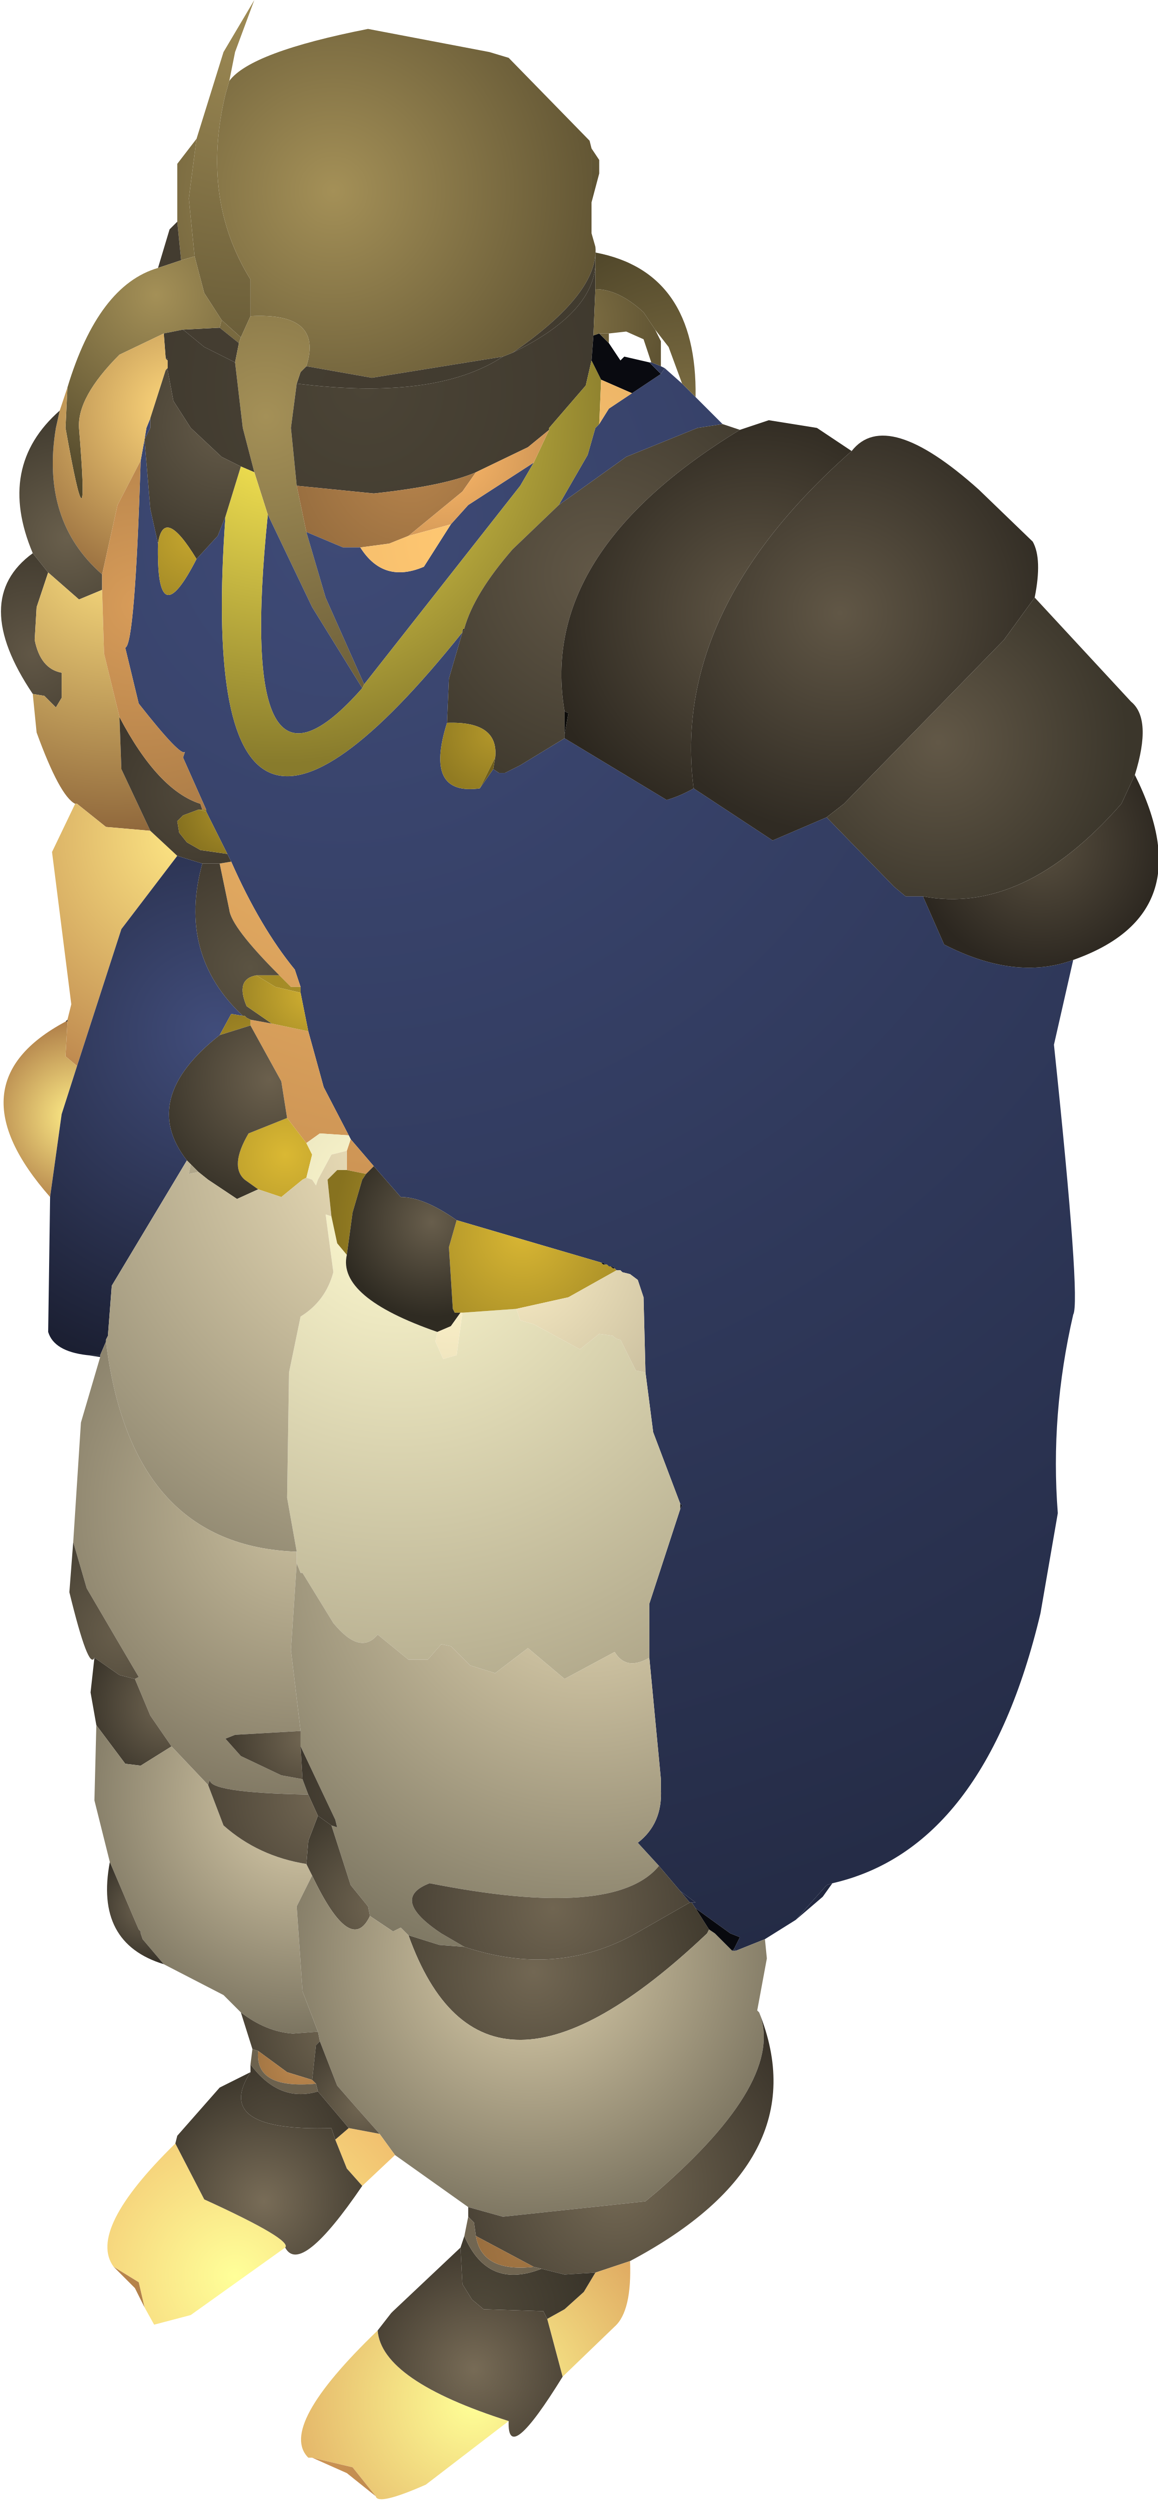 <?xml version="1.0" encoding="UTF-8" standalone="no"?>
<svg xmlns:ffdec="https://www.free-decompiler.com/flash" xmlns:xlink="http://www.w3.org/1999/xlink" ffdec:objectType="shape" height="64.85px" width="30.05px" xmlns="http://www.w3.org/2000/svg">
  <g transform="matrix(1.0, 0.0, 0.0, 1.0, 10.25, 58.05)">
    <path d="M-4.3 -55.95 L-4.4 -55.6 Q-5.05 -52.9 -3.75 -50.8 L-3.75 -49.85 -4.0 -49.3 -4.5 -49.75 -4.95 -50.45 -5.2 -51.4 -5.35 -52.9 -5.15 -54.45 -4.45 -56.7 -3.65 -58.05 -4.15 -56.7 -4.3 -55.95" fill="url(#gradient0)" fill-rule="evenodd" stroke="none"/>
    <path d="M5.1 -52.8 L5.1 -52.0 5.2 -51.65 Q5.3 -50.45 3.05 -48.9 L2.8 -48.8 -0.6 -48.25 -2.3 -48.55 Q-1.85 -49.95 -3.75 -49.85 L-3.75 -50.8 Q-5.05 -52.9 -4.4 -55.6 L-4.3 -55.95 Q-3.75 -56.7 -0.7 -57.3 L2.45 -56.7 2.95 -56.55 5.05 -54.4 5.1 -54.2 5.1 -52.8 M-5.65 -52.3 L-5.65 -53.8 -5.15 -54.45 -5.35 -52.9 -5.2 -51.4 -5.55 -51.3 -5.65 -52.3 M-4.5 -49.75 L-4.0 -49.3 -4.05 -49.15 -4.55 -49.55 -4.5 -49.75" fill="url(#gradient1)" fill-rule="evenodd" stroke="none"/>
    <path d="M5.2 -51.65 L5.2 -51.5 5.2 -51.15 Q5.1 -49.9 3.05 -48.9 5.3 -50.45 5.2 -51.65 M-2.3 -48.55 L-0.6 -48.25 2.8 -48.8 Q1.05 -47.65 -2.55 -48.1 L-2.45 -48.4 -2.3 -48.55 M-5.55 -51.3 L-6.15 -51.1 -5.85 -52.1 -5.65 -52.3 -5.55 -51.3 M-5.5 -49.5 L-4.55 -49.55 -4.05 -49.15 -4.15 -48.65 -4.95 -49.05 -5.5 -49.5" fill="url(#gradient2)" fill-rule="evenodd" stroke="none"/>
    <path d="M-5.2 -51.4 L-4.95 -50.45 -4.5 -49.75 -4.55 -49.55 -5.5 -49.5 -6.0 -49.4 -7.15 -48.85 Q-8.25 -47.75 -8.2 -46.95 -7.9 -43.3 -8.55 -46.95 L-8.5 -48.0 Q-7.7 -50.65 -6.15 -51.1 L-5.55 -51.3 -5.2 -51.4" fill="url(#gradient3)" fill-rule="evenodd" stroke="none"/>
    <path d="M5.1 -54.2 L5.3 -53.9 5.3 -53.55 5.1 -52.8 5.1 -54.2" fill="url(#gradient4)" fill-rule="evenodd" stroke="none"/>
    <path d="M-3.75 -49.85 Q-1.85 -49.95 -2.3 -48.55 L-2.45 -48.4 -2.55 -48.1 -2.7 -46.95 -2.55 -45.45 -2.3 -44.25 -1.8 -42.55 -0.8 -40.3 -0.85 -40.2 -2.15 -42.3 -3.3 -44.7 -3.65 -45.8 -3.95 -46.95 -4.15 -48.65 -4.05 -49.15 -4.0 -49.3 -3.75 -49.85" fill="url(#gradient5)" fill-rule="evenodd" stroke="none"/>
    <path d="M2.8 -48.8 L3.05 -48.9 Q5.1 -49.9 5.2 -51.15 L5.2 -50.55 5.15 -49.35 5.1 -48.7 4.95 -48.05 4.0 -46.95 4.0 -46.9 3.45 -46.45 2.1 -45.8 Q1.3 -45.45 -0.55 -45.25 L-2.55 -45.45 -2.7 -46.95 -2.55 -48.1 Q1.05 -47.65 2.8 -48.8 M-6.0 -49.4 L-5.5 -49.5 -4.95 -49.05 -4.15 -48.65 -3.95 -46.95 -3.65 -45.8 -4.0 -45.95 -4.5 -46.2 -5.3 -46.95 -5.75 -47.65 -5.9 -48.45 -5.9 -48.5 -5.9 -48.7 -5.9 -48.75 -5.95 -48.75 -6.0 -49.4" fill="url(#gradient6)" fill-rule="evenodd" stroke="none"/>
    <path d="M-2.55 -45.45 L-0.55 -45.25 Q1.3 -45.45 2.1 -45.8 L1.75 -45.3 0.35 -44.15 -0.15 -43.95 -0.9 -43.85 -1.35 -43.85 -2.3 -44.25 -2.55 -45.45" fill="url(#gradient7)" fill-rule="evenodd" stroke="none"/>
    <path d="M11.2 -36.85 L12.95 -35.05 13.25 -34.8 13.7 -34.8 14.25 -33.55 Q16.1 -32.6 17.6 -33.15 L17.1 -30.95 Q17.8 -24.3 17.6 -23.95 17.0 -21.35 17.2 -18.8 L16.75 -16.2 Q15.3 -10.1 11.35 -9.2 L11.2 -9.15 10.4 -8.25 9.6 -7.75 8.85 -7.45 8.8 -7.5 8.95 -7.8 8.7 -7.9 7.8 -8.55 7.7 -8.7 7.8 -8.7 7.4 -9.0 6.85 -9.65 6.3 -10.25 Q6.95 -10.75 6.9 -11.65 L6.9 -11.9 6.6 -15.05 6.6 -16.45 7.4 -18.9 7.45 -19.0 7.4 -19.05 6.7 -20.9 6.5 -22.45 6.45 -24.4 6.3 -24.85 6.1 -25.0 5.9 -25.05 5.85 -25.1 5.75 -25.1 5.7 -25.15 5.65 -25.2 5.6 -25.2 5.55 -25.2 5.5 -25.25 5.45 -25.25 5.4 -25.3 5.35 -25.3 1.6 -26.4 Q0.75 -27.0 0.15 -27.0 L-0.55 -27.8 -1.15 -28.5 -1.2 -28.6 -1.85 -29.85 -2.25 -31.3 -2.45 -32.3 -2.45 -32.45 -2.6 -32.9 Q-3.5 -34.0 -4.25 -35.7 L-4.35 -35.9 -4.9 -37.0 -4.9 -37.05 -5.5 -38.4 -5.45 -38.55 Q-5.55 -38.4 -6.65 -39.8 L-7.0 -41.25 Q-6.75 -41.3 -6.6 -46.1 L-6.5 -46.65 -6.45 -46.95 -6.35 -47.2 -6.35 -46.95 -6.5 -46.65 -6.35 -44.85 -6.15 -43.95 Q-6.2 -41.5 -5.15 -43.55 L-4.6 -44.15 -4.4 -44.65 Q-5.25 -32.9 1.75 -41.65 L1.4 -40.45 1.35 -39.3 Q0.75 -37.4 2.2 -37.6 L2.55 -38.1 2.7 -38.0 2.85 -38.0 3.25 -38.2 4.4 -38.9 7.05 -37.3 Q7.4 -37.4 7.75 -37.6 L9.8 -36.25 11.2 -36.85 M7.8 -47.75 L8.5 -47.05 7.85 -46.95 6.0 -46.2 4.25 -44.95 5.0 -46.25 5.2 -46.95 5.3 -47.05 5.55 -47.45 6.15 -47.85 6.9 -48.35 7.0 -48.5 7.45 -48.1 7.8 -47.75 M-0.9 -43.85 Q-0.3 -42.9 0.75 -43.35 L1.45 -44.45 1.9 -44.95 3.6 -46.05 3.25 -45.45 -0.8 -40.3 -1.8 -42.55 -2.3 -44.25 -1.35 -43.85 -0.9 -43.85 M-3.3 -44.7 L-2.15 -42.3 -0.85 -40.2 Q-4.15 -36.45 -3.3 -44.7" fill="url(#gradient8)" fill-rule="evenodd" stroke="none"/>
    <path d="M4.0 -46.9 L4.0 -46.95 4.95 -48.05 5.1 -48.7 5.35 -48.2 5.3 -47.05 5.2 -46.95 5.0 -46.25 4.25 -44.95 3.05 -43.8 Q2.05 -42.65 1.8 -41.75 L1.75 -41.7 1.75 -41.65 Q-5.25 -32.9 -4.4 -44.65 L-4.0 -45.95 -3.65 -45.8 -3.3 -44.7 Q-4.15 -36.45 -0.85 -40.2 L-0.8 -40.3 3.25 -45.45 3.6 -46.05 4.0 -46.9" fill="url(#gradient9)" fill-rule="evenodd" stroke="none"/>
    <path d="M2.1 -45.8 L3.45 -46.45 4.0 -46.9 3.6 -46.05 1.9 -44.95 1.45 -44.45 0.35 -44.15 1.75 -45.3 2.1 -45.8" fill="url(#gradient10)" fill-rule="evenodd" stroke="none"/>
    <path d="M5.1 -48.7 L5.15 -49.35 5.3 -49.4 5.55 -49.15 5.85 -48.7 5.95 -48.8 6.6 -48.65 6.9 -48.35 6.15 -47.85 5.35 -48.2 5.1 -48.7 M7.4 -19.05 L7.45 -19.0 7.4 -18.9 7.4 -19.05" fill="url(#gradient11)" fill-rule="evenodd" stroke="none"/>
    <path d="M5.15 -49.35 L5.2 -50.55 Q5.8 -50.55 6.45 -49.95 L6.75 -49.5 6.9 -49.2 6.9 -48.55 6.65 -48.65 6.45 -49.25 6.0 -49.45 5.55 -49.4 5.3 -49.4 5.15 -49.35" fill="url(#gradient12)" fill-rule="evenodd" stroke="none"/>
    <path d="M5.55 -49.15 L5.3 -49.4 5.55 -49.4 5.55 -49.15" fill="url(#gradient13)" fill-rule="evenodd" stroke="none"/>
    <path d="M7.0 -48.5 L6.9 -48.35 6.6 -48.65 6.65 -48.65 6.9 -48.55 7.0 -48.5" fill="url(#gradient14)" fill-rule="evenodd" stroke="none"/>
    <path d="M5.2 -51.5 Q7.85 -51.0 7.8 -47.75 L7.45 -48.1 7.1 -49.05 6.75 -49.5 6.45 -49.95 Q5.8 -50.55 5.2 -50.55 L5.2 -51.15 5.2 -51.5" fill="url(#gradient15)" fill-rule="evenodd" stroke="none"/>
    <path d="M-8.5 -48.0 L-8.55 -46.95 Q-7.9 -43.3 -8.2 -46.95 -8.25 -47.75 -7.15 -48.85 L-6.0 -49.4 -5.95 -48.75 -5.9 -48.7 -5.9 -48.5 -5.95 -48.45 -6.35 -47.2 -6.45 -46.95 -6.5 -46.65 -6.6 -46.1 -7.2 -44.95 -7.6 -43.15 Q-9.2 -44.55 -8.8 -46.95 L-8.7 -47.4 -8.5 -48.0" fill="url(#gradient16)" fill-rule="evenodd" stroke="none"/>
    <path d="M-5.9 -48.7 L-5.95 -48.75 -5.9 -48.75 -5.9 -48.7" fill="url(#gradient17)" fill-rule="evenodd" stroke="none"/>
    <path d="M-5.95 -48.45 L-5.9 -48.5 -5.9 -48.45 -5.95 -48.45" fill="url(#gradient18)" fill-rule="evenodd" stroke="none"/>
    <path d="M-6.35 -47.2 L-5.95 -48.45 -5.9 -48.45 -5.75 -47.65 -5.3 -46.95 -4.5 -46.2 -4.0 -45.95 -4.4 -44.65 -4.6 -44.15 -5.15 -43.55 Q-6.0 -44.95 -6.15 -43.95 L-6.35 -44.85 -6.5 -46.65 -6.35 -46.95 -6.35 -47.2" fill="url(#gradient19)" fill-rule="evenodd" stroke="none"/>
    <path d="M-5.15 -43.55 Q-6.2 -41.5 -6.15 -43.95 -6.0 -44.95 -5.15 -43.55" fill="url(#gradient20)" fill-rule="evenodd" stroke="none"/>
    <path d="M5.3 -47.05 L5.35 -48.2 6.15 -47.85 5.55 -47.45 5.3 -47.05 M-4.25 -35.7 Q-3.5 -34.0 -2.6 -32.9 L-2.45 -32.45 -2.7 -32.45 -3.0 -32.75 Q-4.25 -34.0 -4.3 -34.45 L-4.55 -35.65 -4.25 -35.7 M-2.25 -31.3 L-1.85 -29.85 -1.2 -28.6 -1.95 -28.65 -2.3 -28.4 -2.8 -29.05 -2.95 -30.0 -3.75 -31.45 -3.75 -31.6 -3.2 -31.5 -2.25 -31.3 M-1.15 -28.5 L-0.55 -27.8 -0.75 -27.6 -1.25 -27.7 -1.25 -28.2 -1.15 -28.5 M-0.9 -43.85 L-0.15 -43.95 0.35 -44.15 1.45 -44.45 0.75 -43.35 Q-0.3 -42.9 -0.9 -43.85" fill="url(#gradient21)" fill-rule="evenodd" stroke="none"/>
    <path d="M-8.7 -47.4 L-8.8 -46.95 Q-9.2 -44.55 -7.6 -43.15 L-7.6 -42.75 -8.2 -42.5 -9.0 -43.2 -9.4 -43.7 Q-10.35 -45.95 -8.7 -47.4" fill="url(#gradient22)" fill-rule="evenodd" stroke="none"/>
    <path d="M-9.4 -43.7 L-9.0 -43.2 -9.3 -42.3 -9.35 -41.45 Q-9.2 -40.7 -8.65 -40.6 L-8.65 -39.95 -8.8 -39.7 -9.1 -40.0 -9.4 -40.05 Q-11.05 -42.5 -9.4 -43.7" fill="url(#gradient23)" fill-rule="evenodd" stroke="none"/>
    <path d="M-9.0 -43.2 L-8.2 -42.5 -7.6 -42.75 -7.55 -41.1 -7.15 -39.45 -7.1 -38.1 -6.35 -36.5 -7.5 -36.6 -8.25 -37.2 -8.3 -37.2 Q-8.7 -37.4 -9.3 -39.05 L-9.4 -40.05 -9.1 -40.0 -8.8 -39.7 -8.65 -39.95 -8.65 -40.6 Q-9.2 -40.7 -9.35 -41.45 L-9.3 -42.3 -9.0 -43.2" fill="url(#gradient24)" fill-rule="evenodd" stroke="none"/>
    <path d="M-6.35 -36.5 L-5.65 -35.85 -7.1 -33.95 -8.25 -30.4 -8.55 -30.65 -8.5 -31.55 -8.5 -31.6 -8.4 -32.0 -8.9 -35.95 -8.3 -37.2 -8.25 -37.2 -7.5 -36.6 -6.35 -36.5" fill="url(#gradient25)" fill-rule="evenodd" stroke="none"/>
    <path d="M-8.5 -31.6 L-8.5 -31.55 -8.55 -31.55 -8.5 -31.6" fill="url(#gradient26)" fill-rule="evenodd" stroke="none"/>
    <path d="M-8.5 -31.55 L-8.55 -30.65 -8.25 -30.4 -8.65 -29.15 -8.95 -27.0 Q-11.55 -29.95 -8.55 -31.55 L-8.5 -31.55" fill="url(#gradient27)" fill-rule="evenodd" stroke="none"/>
    <path d="M-5.65 -35.85 L-5.0 -35.65 Q-5.65 -33.3 -3.95 -31.7 L-4.25 -31.75 -4.55 -31.2 Q-6.65 -29.55 -5.4 -27.95 L-7.35 -24.7 -7.45 -23.4 -7.5 -23.3 -7.5 -23.25 -7.65 -22.9 -8.0 -22.9 Q-8.85 -23.0 -9.0 -23.5 L-8.95 -27.0 -8.65 -29.15 -8.25 -30.4 -7.1 -33.95 -5.65 -35.85" fill="url(#gradient28)" fill-rule="evenodd" stroke="none"/>
    <path d="M-4.35 -35.9 L-4.25 -35.7 -4.55 -35.65 -5.0 -35.65 -5.65 -35.85 -6.35 -36.5 -7.1 -38.1 -7.15 -39.45 Q-6.15 -37.55 -5.05 -37.2 L-5.0 -37.05 -5.1 -37.05 -5.5 -36.9 -5.65 -36.75 -5.6 -36.45 -5.4 -36.2 -5.05 -36.0 -4.35 -35.9" fill="url(#gradient29)" fill-rule="evenodd" stroke="none"/>
    <path d="M-7.6 -42.75 L-7.6 -43.15 -7.2 -44.95 -6.6 -46.1 Q-6.75 -41.3 -7.0 -41.25 L-6.65 -39.8 Q-5.55 -38.4 -5.45 -38.55 L-5.5 -38.4 -4.9 -37.05 -5.0 -37.05 -5.05 -37.2 Q-6.15 -37.55 -7.15 -39.45 L-7.55 -41.1 -7.6 -42.75" fill="url(#gradient30)" fill-rule="evenodd" stroke="none"/>
    <path d="M8.5 -47.05 L8.95 -46.9 Q3.7 -43.7 4.4 -39.6 L4.4 -39.0 4.4 -38.9 3.25 -38.2 2.85 -38.0 2.7 -38.0 2.55 -38.1 2.6 -38.4 Q2.7 -39.35 1.35 -39.3 L1.4 -40.45 1.75 -41.65 1.75 -41.7 1.8 -41.7 1.8 -41.75 Q2.05 -42.65 3.05 -43.8 L4.25 -44.95 6.0 -46.2 7.85 -46.95 8.5 -47.05" fill="url(#gradient31)" fill-rule="evenodd" stroke="none"/>
    <path d="M11.85 -46.35 Q7.15 -42.2 7.75 -37.6 7.4 -37.4 7.05 -37.3 L4.4 -38.9 4.4 -39.0 4.5 -39.55 4.4 -39.6 Q3.7 -43.7 8.95 -46.9 L9.7 -47.15 10.95 -46.95 11.85 -46.35" fill="url(#gradient32)" fill-rule="evenodd" stroke="none"/>
    <path d="M4.4 -39.0 L4.4 -39.6 4.5 -39.55 4.4 -39.0" fill="url(#gradient33)" fill-rule="evenodd" stroke="none"/>
    <path d="M16.6 -42.55 L15.8 -41.45 11.65 -37.2 11.2 -36.85 9.8 -36.25 7.75 -37.6 Q7.15 -42.2 11.85 -46.35 12.75 -47.5 15.15 -45.35 L16.55 -44.0 Q16.8 -43.55 16.6 -42.55" fill="url(#gradient34)" fill-rule="evenodd" stroke="none"/>
    <path d="M11.2 -36.85 L11.65 -37.2 15.8 -41.45 16.6 -42.55 19.1 -39.85 Q19.65 -39.4 19.2 -37.95 L18.85 -37.2 Q16.3 -34.3 13.7 -34.8 L13.25 -34.8 12.95 -35.05 11.2 -36.85" fill="url(#gradient35)" fill-rule="evenodd" stroke="none"/>
    <path d="M-4.9 -37.05 L-4.9 -37.0 -5.1 -37.05 -5.0 -37.05 -4.9 -37.05" fill="url(#gradient36)" fill-rule="evenodd" stroke="none"/>
    <path d="M1.75 -41.7 L1.8 -41.75 1.8 -41.7 1.75 -41.7" fill="url(#gradient37)" fill-rule="evenodd" stroke="none"/>
    <path d="M13.7 -34.8 Q16.3 -34.3 18.85 -37.2 L19.2 -37.95 Q21.0 -34.35 17.6 -33.15 16.1 -32.6 14.25 -33.55 L13.7 -34.8" fill="url(#gradient38)" fill-rule="evenodd" stroke="none"/>
    <path d="M1.35 -39.3 Q2.7 -39.35 2.6 -38.4 L2.2 -37.6 Q0.75 -37.4 1.35 -39.3" fill="url(#gradient39)" fill-rule="evenodd" stroke="none"/>
    <path d="M2.6 -38.4 L2.55 -38.1 2.2 -37.6 2.6 -38.4" fill="url(#gradient40)" fill-rule="evenodd" stroke="none"/>
    <path d="M-4.9 -37.0 L-4.35 -35.9 -5.05 -36.0 -5.4 -36.2 -5.6 -36.45 -5.65 -36.75 -5.5 -36.9 -5.1 -37.05 -4.9 -37.0" fill="url(#gradient41)" fill-rule="evenodd" stroke="none"/>
    <path d="M-5.0 -35.65 L-4.55 -35.65 -4.3 -34.45 Q-4.25 -34.0 -3.0 -32.75 L-3.6 -32.75 Q-4.15 -32.65 -3.85 -31.95 L-3.2 -31.5 -3.75 -31.6 -3.85 -31.65 -3.9 -31.7 -3.95 -31.7 Q-5.65 -33.3 -5.0 -35.65" fill="url(#gradient42)" fill-rule="evenodd" stroke="none"/>
    <path d="M-2.45 -32.45 L-2.45 -32.3 -3.1 -32.45 -3.6 -32.75 -3.0 -32.75 -2.7 -32.45 -2.45 -32.45" fill="url(#gradient43)" fill-rule="evenodd" stroke="none"/>
    <path d="M-2.45 -32.3 L-2.25 -31.3 -3.2 -31.5 -3.85 -31.95 Q-4.15 -32.65 -3.6 -32.75 L-3.1 -32.45 -2.45 -32.3" fill="url(#gradient44)" fill-rule="evenodd" stroke="none"/>
    <path d="M-3.95 -31.7 L-3.9 -31.7 -3.85 -31.65 -3.75 -31.6 -3.75 -31.45 -4.55 -31.2 -4.25 -31.75 -3.95 -31.7 M-3.55 -27.2 L-3.9 -27.45 Q-4.3 -27.8 -3.8 -28.65 L-2.8 -29.05 -2.3 -28.4 -2.15 -28.1 -2.3 -27.5 -2.4 -27.45 -2.95 -27.0 -3.55 -27.2" fill="url(#gradient45)" fill-rule="evenodd" stroke="none"/>
    <path d="M-4.55 -31.2 L-3.75 -31.45 -2.95 -30.0 -2.8 -29.05 -3.8 -28.65 Q-4.3 -27.8 -3.9 -27.45 L-3.55 -27.2 -4.1 -26.95 -4.85 -27.45 -5.1 -27.65 -5.3 -27.85 -5.4 -27.95 Q-6.65 -29.55 -4.55 -31.2" fill="url(#gradient46)" fill-rule="evenodd" stroke="none"/>
    <path d="M10.4 -8.25 L11.2 -9.15 11.35 -9.2 11.1 -8.85 10.4 -8.25" fill="url(#gradient47)" fill-rule="evenodd" stroke="none"/>
    <path d="M-1.2 -28.6 L-1.15 -28.5 -1.25 -28.2 -1.65 -28.1 -2.0 -27.45 -2.05 -27.3 -2.15 -27.45 -2.3 -27.5 -2.15 -28.1 -2.3 -28.4 -1.95 -28.65 -1.2 -28.6 M6.5 -22.45 L6.7 -20.9 7.4 -19.05 7.4 -18.9 6.6 -16.45 6.6 -15.05 Q6.0 -14.7 5.7 -15.2 L4.4 -14.5 3.45 -15.3 2.6 -14.65 1.95 -14.85 1.45 -15.35 1.2 -15.4 0.85 -15.0 0.35 -15.0 -0.45 -15.65 Q-0.9 -15.1 -1.6 -15.95 L-2.4 -17.25 -2.45 -17.25 -2.55 -17.5 -2.55 -17.65 -2.55 -17.8 -2.8 -19.2 -2.75 -22.45 -2.45 -23.9 Q-1.8 -24.3 -1.6 -25.05 L-1.8 -26.55 -1.65 -26.5 -1.5 -25.8 -1.25 -25.5 Q-1.5 -24.4 1.1 -23.5 L1.05 -23.25 1.25 -22.8 1.6 -22.9 1.75 -24.0 3.15 -24.1 3.25 -23.8 3.6 -23.7 4.8 -23.05 5.3 -23.45 5.65 -23.4 Q5.75 -23.3 5.85 -23.3 L6.25 -22.5 6.5 -22.45" fill="url(#gradient48)" fill-rule="evenodd" stroke="none"/>
    <path d="M-5.3 -27.85 L-5.35 -27.6 -5.1 -27.65 -4.85 -27.45 -4.1 -26.95 -3.55 -27.2 -2.95 -27.0 -2.4 -27.45 -2.3 -27.5 -2.15 -27.45 -2.05 -27.3 -2.0 -27.45 -1.65 -28.1 -1.25 -28.2 -1.25 -27.7 -1.5 -27.7 -1.75 -27.45 -1.65 -26.5 -1.8 -26.55 -1.6 -25.05 Q-1.8 -24.3 -2.45 -23.9 L-2.75 -22.45 -2.8 -19.2 -2.55 -17.8 Q-6.85 -17.95 -7.5 -23.25 L-7.5 -23.3 -7.45 -23.4 -7.35 -24.7 -5.4 -27.95 -5.3 -27.85" fill="url(#gradient49)" fill-rule="evenodd" stroke="none"/>
    <path d="M-5.3 -27.85 L-5.1 -27.65 -5.35 -27.6 -5.3 -27.85" fill="url(#gradient50)" fill-rule="evenodd" stroke="none"/>
    <path d="M1.6 -26.4 L5.35 -25.3 5.4 -25.25 5.45 -25.25 5.5 -25.25 5.55 -25.2 5.6 -25.2 5.65 -25.15 5.7 -25.15 5.75 -25.1 4.5 -24.4 3.15 -24.1 1.75 -24.0 1.7 -24.0 1.55 -24.0 1.5 -24.1 1.4 -25.7 1.6 -26.4 M-1.65 -26.5 L-1.75 -27.45 -1.5 -27.7 -1.25 -27.7 -0.75 -27.6 -0.85 -27.45 -1.1 -26.6 -1.25 -25.5 -1.5 -25.8 -1.65 -26.5" fill="url(#gradient51)" fill-rule="evenodd" stroke="none"/>
    <path d="M-7.5 -23.25 Q-6.85 -17.95 -2.55 -17.8 L-2.55 -17.65 -2.55 -17.5 -2.7 -15.25 -2.45 -13.15 -4.15 -13.05 -4.4 -12.95 -4.0 -12.5 -2.95 -12.0 -2.4 -11.9 -2.25 -11.5 Q-4.9 -11.55 -4.8 -11.9 L-4.85 -11.75 -5.8 -12.75 -6.35 -13.55 -6.75 -14.5 -6.65 -14.55 -8.0 -16.85 -8.35 -18.05 -8.15 -21.15 -7.65 -22.85 -7.65 -22.9 -7.5 -23.25" fill="url(#gradient52)" fill-rule="evenodd" stroke="none"/>
    <path d="M-0.55 -27.8 L0.15 -27.0 Q0.75 -27.0 1.6 -26.4 L1.4 -25.7 1.5 -24.1 1.55 -24.0 1.7 -24.0 1.45 -23.65 1.1 -23.5 Q-1.5 -24.4 -1.25 -25.5 L-1.1 -26.6 -0.85 -27.45 -0.75 -27.6 -0.55 -27.8" fill="url(#gradient53)" fill-rule="evenodd" stroke="none"/>
    <path d="M1.1 -23.5 L1.45 -23.65 1.7 -24.0 1.75 -24.0 1.6 -22.9 1.25 -22.8 1.05 -23.25 1.1 -23.5" fill="url(#gradient54)" fill-rule="evenodd" stroke="none"/>
    <path d="M5.75 -25.1 L5.85 -25.1 5.9 -25.05 6.1 -25.0 6.3 -24.85 6.45 -24.4 6.5 -22.45 6.25 -22.5 5.85 -23.3 Q5.75 -23.3 5.65 -23.4 L5.3 -23.45 4.8 -23.05 3.6 -23.7 3.25 -23.8 3.15 -24.1 4.5 -24.4 5.75 -25.1" fill="url(#gradient55)" fill-rule="evenodd" stroke="none"/>
    <path d="M5.4 -25.3 L5.45 -25.25 5.4 -25.25 5.4 -25.3 M5.65 -25.2 L5.7 -25.15 5.65 -25.15 5.65 -25.2" fill="url(#gradient56)" fill-rule="evenodd" stroke="none"/>
    <path d="M5.35 -25.3 L5.4 -25.3 5.4 -25.25 5.35 -25.3 M5.6 -25.2 L5.65 -25.2 5.65 -25.15 5.6 -25.2" fill="url(#gradient57)" fill-rule="evenodd" stroke="none"/>
    <path d="M-7.65 -22.85 L-8.0 -22.9 -7.65 -22.9 -7.65 -22.85" fill="url(#gradient58)" fill-rule="evenodd" stroke="none"/>
    <path d="M-8.35 -18.05 L-8.0 -16.85 -6.65 -14.55 -6.75 -14.5 -7.15 -14.6 -7.8 -15.05 Q-7.95 -14.7 -8.45 -16.75 L-8.35 -18.05" fill="url(#gradient59)" fill-rule="evenodd" stroke="none"/>
    <path d="M-6.75 -14.5 L-6.35 -13.55 -5.8 -12.75 -6.6 -12.25 -7.0 -12.3 -7.75 -13.3 -7.9 -14.15 -7.8 -15.05 -7.15 -14.6 -6.75 -14.5" fill="url(#gradient60)" fill-rule="evenodd" stroke="none"/>
    <path d="M-5.8 -12.75 L-4.85 -11.75 -4.45 -10.7 Q-3.55 -9.9 -2.3 -9.7 L-2.15 -9.4 -2.55 -8.6 -2.4 -6.4 -2.0 -5.35 -2.65 -5.3 Q-3.35 -5.35 -4.0 -5.85 L-4.45 -6.3 -6.0 -7.1 -6.55 -7.75 -6.6 -7.9 -6.6 -7.95 -6.65 -8.0 -7.4 -9.75 -7.8 -11.35 -7.75 -13.3 -7.0 -12.3 -6.6 -12.25 -5.8 -12.75" fill="url(#gradient61)" fill-rule="evenodd" stroke="none"/>
    <path d="M-6.0 -7.1 Q-7.8 -7.65 -7.4 -9.75 L-6.65 -8.0 -6.6 -7.95 -6.6 -7.9 -6.55 -7.75 -6.0 -7.1" fill="url(#gradient62)" fill-rule="evenodd" stroke="none"/>
    <path d="M6.6 -15.05 L6.9 -11.9 6.9 -11.65 Q6.95 -10.75 6.3 -10.25 L6.85 -9.65 Q5.7 -8.25 0.9 -9.2 -0.15 -8.8 1.2 -7.9 L1.8 -7.55 1.15 -7.6 0.35 -7.85 0.3 -7.9 0.15 -8.05 -0.05 -7.95 -0.65 -8.35 -0.7 -8.6 -1.15 -9.15 -1.65 -10.7 -1.5 -10.65 -1.55 -10.85 -2.45 -12.75 -2.45 -13.15 -2.7 -15.25 -2.55 -17.5 -2.45 -17.25 -2.4 -17.25 -1.6 -15.95 Q-0.9 -15.1 -0.45 -15.65 L0.35 -15.0 0.85 -15.0 1.2 -15.4 1.45 -15.35 1.95 -14.85 2.6 -14.65 3.45 -15.3 4.4 -14.5 5.7 -15.2 Q6.0 -14.7 6.6 -15.05" fill="url(#gradient63)" fill-rule="evenodd" stroke="none"/>
    <path d="M-2.4 -11.9 L-2.95 -12.0 -4.0 -12.5 -4.4 -12.95 -4.15 -13.05 -2.45 -13.15 -2.45 -12.75 -2.4 -11.9" fill="url(#gradient64)" fill-rule="evenodd" stroke="none"/>
    <path d="M-2.25 -11.5 L-2.4 -11.9 -2.45 -12.75 -1.55 -10.85 -1.5 -10.65 -1.65 -10.7 -2.0 -10.95 -2.25 -11.5" fill="url(#gradient65)" fill-rule="evenodd" stroke="none"/>
    <path d="M-1.65 -10.7 L-1.15 -9.15 -0.7 -8.6 -0.65 -8.35 Q-1.15 -7.3 -2.15 -9.4 L-2.3 -9.7 -2.25 -10.3 -2.0 -10.95 -1.65 -10.7" fill="url(#gradient66)" fill-rule="evenodd" stroke="none"/>
    <path d="M-4.85 -11.75 L-4.8 -11.9 Q-4.9 -11.55 -2.25 -11.5 L-2.0 -10.95 -2.25 -10.3 -2.3 -9.7 Q-3.55 -9.9 -4.45 -10.7 L-4.85 -11.75" fill="url(#gradient67)" fill-rule="evenodd" stroke="none"/>
    <path d="M6.85 -9.65 L7.4 -9.0 7.65 -8.7 6.25 -7.9 Q4.2 -6.75 1.8 -7.55 L1.2 -7.9 Q-0.15 -8.8 0.9 -9.2 5.7 -8.25 6.85 -9.65" fill="url(#gradient68)" fill-rule="evenodd" stroke="none"/>
    <path d="M7.7 -8.7 L7.8 -8.55 8.15 -8.0 8.1 -7.9 Q2.3 -2.4 0.35 -7.85 L1.15 -7.6 1.8 -7.55 Q4.2 -6.75 6.25 -7.9 L7.65 -8.7 7.7 -8.7" fill="url(#gradient69)" fill-rule="evenodd" stroke="none"/>
    <path d="M8.85 -7.45 L9.6 -7.75 9.65 -7.25 9.4 -5.9 9.45 -5.85 Q10.15 -4.1 6.8 -1.2 L6.5 -0.95 2.8 -0.55 1.9 -0.8 0.0 -2.15 -0.4 -2.7 -1.5 -3.95 -1.95 -5.1 -2.0 -5.35 -2.4 -6.4 -2.55 -8.6 -2.15 -9.4 Q-1.15 -7.3 -0.65 -8.35 L-0.05 -7.95 0.15 -8.05 0.3 -7.9 0.35 -7.85 Q2.3 -2.4 8.1 -7.9 L8.15 -8.0 8.3 -7.9 8.75 -7.45 8.85 -7.45" fill="url(#gradient70)" fill-rule="evenodd" stroke="none"/>
    <path d="M-3.7 -4.9 L-4.0 -5.85 Q-3.35 -5.35 -2.65 -5.3 L-2.0 -5.35 -1.95 -5.1 -2.05 -5.0 -2.15 -4.1 -2.8 -4.3 -3.55 -4.85 -3.7 -4.9" fill="url(#gradient71)" fill-rule="evenodd" stroke="none"/>
    <path d="M7.4 -9.0 L7.8 -8.7 7.7 -8.7 7.65 -8.7 7.4 -9.0" fill="url(#gradient72)" fill-rule="evenodd" stroke="none"/>
    <path d="M7.8 -8.55 L8.7 -7.9 8.95 -7.8 8.8 -7.5 8.75 -7.45 8.3 -7.9 8.15 -8.0 7.8 -8.55" fill="url(#gradient73)" fill-rule="evenodd" stroke="none"/>
    <path d="M8.8 -7.5 L8.85 -7.45 8.75 -7.45 8.8 -7.5" fill="url(#gradient74)" fill-rule="evenodd" stroke="none"/>
    <path d="M9.45 -5.85 Q11.0 -2.0 6.1 0.6 L5.2 0.9 4.4 0.95 3.8 0.8 3.6 0.75 2.1 -0.05 2.05 -0.4 1.9 -0.55 1.9 -0.8 2.8 -0.55 6.5 -0.95 6.8 -1.2 Q10.15 -4.1 9.45 -5.85" fill="url(#gradient75)" fill-rule="evenodd" stroke="none"/>
    <path d="M6.1 0.6 Q6.15 1.9 5.7 2.3 L4.35 3.6 3.95 2.1 4.4 1.85 4.9 1.4 5.2 0.9 6.1 0.6 M2.95 4.75 L0.8 6.4 Q-0.45 6.95 -0.5 6.7 L-1.1 5.95 -2.15 5.7 -2.2 5.7 -2.25 5.7 Q-3.05 4.9 -0.45 2.4 -0.35 3.7 2.95 4.75" fill="url(#gradient76)" fill-rule="evenodd" stroke="none"/>
    <path d="M1.7 0.25 L1.8 -0.05 Q2.4 1.35 3.8 0.8 L4.4 0.95 5.2 0.9 4.9 1.4 4.4 1.85 3.95 2.1 3.85 1.9 2.3 1.85 2.0 1.6 1.75 1.2 1.7 0.25" fill="url(#gradient77)" fill-rule="evenodd" stroke="none"/>
    <path d="M1.8 -0.05 L1.9 -0.55 2.05 -0.4 2.1 -0.05 Q2.25 0.9 3.6 0.75 L3.8 0.8 Q2.4 1.35 1.8 -0.05" fill="url(#gradient78)" fill-rule="evenodd" stroke="none"/>
    <path d="M2.1 -0.05 L3.6 0.75 Q2.25 0.9 2.1 -0.05" fill="url(#gradient79)" fill-rule="evenodd" stroke="none"/>
    <path d="M0.0 -2.15 L-0.85 -1.35 -1.25 -1.8 -1.55 -2.55 -1.2 -2.85 -0.4 -2.7 0.0 -2.15 M-2.85 0.25 L-5.3 2.0 -6.25 2.25 -6.5 1.8 -6.65 1.15 -7.3 0.75 Q-8.0 -0.2 -5.7 -2.45 L-4.95 -1.0 Q-2.65 0.05 -2.85 0.25" fill="url(#gradient80)" fill-rule="evenodd" stroke="none"/>
    <path d="M-1.95 -5.1 L-1.5 -3.95 -0.4 -2.7 -1.2 -2.85 -2.0 -3.8 -2.05 -4.0 -2.15 -4.1 -2.05 -5.0 -1.95 -5.1" fill="url(#gradient81)" fill-rule="evenodd" stroke="none"/>
    <path d="M-3.55 -4.85 L-2.8 -4.3 -2.15 -4.1 -2.05 -4.0 Q-3.65 -3.85 -3.55 -4.85" fill="url(#gradient82)" fill-rule="evenodd" stroke="none"/>
    <path d="M-3.75 -4.5 L-3.7 -4.9 -3.55 -4.85 Q-3.65 -3.85 -2.05 -4.0 L-2.0 -3.8 Q-3.0 -3.5 -3.75 -4.5" fill="url(#gradient83)" fill-rule="evenodd" stroke="none"/>
    <path d="M-3.75 -4.3 L-3.75 -4.5 Q-3.0 -3.5 -2.0 -3.8 L-1.2 -2.85 -1.55 -2.55 -1.65 -2.85 Q-4.75 -2.75 -3.75 -4.3" fill="url(#gradient84)" fill-rule="evenodd" stroke="none"/>
    <path d="M-0.85 -1.35 Q-2.45 1.0 -2.85 0.25 -2.65 0.05 -4.95 -1.0 L-5.7 -2.45 -5.65 -2.65 -4.55 -3.9 -3.75 -4.3 Q-4.75 -2.75 -1.65 -2.85 L-1.55 -2.55 -1.25 -1.8 -0.85 -1.35" fill="url(#gradient85)" fill-rule="evenodd" stroke="none"/>
    <path d="M-6.5 1.8 L-6.75 1.3 -7.3 0.75 -6.65 1.15 -6.5 1.8" fill="url(#gradient86)" fill-rule="evenodd" stroke="none"/>
    <path d="M4.35 3.6 Q2.9 5.95 2.95 4.75 -0.35 3.7 -0.45 2.4 L-0.1 1.95 -0.05 1.9 1.7 0.25 1.75 1.2 2.0 1.6 2.3 1.85 3.85 1.9 3.95 2.1 4.35 3.6" fill="url(#gradient87)" fill-rule="evenodd" stroke="none"/>
    <path d="M-0.5 6.7 L-1.25 6.1 -2.15 5.7 -1.1 5.95 -0.5 6.7" fill="url(#gradient88)" fill-rule="evenodd" stroke="none"/>
  </g>
  <defs>
    <radialGradient cx="0" cy="0" gradientTransform="matrix(0.011, 0.0, 0.0, 0.011, -3.65, -58.3)" gradientUnits="userSpaceOnUse" id="gradient0" r="819.2" spreadMethod="pad">
      <stop offset="0.0" stop-color="#a18d56"/>
      <stop offset="1.0" stop-color="#6b5e39"/>
    </radialGradient>
    <radialGradient cx="0" cy="0" gradientTransform="matrix(0.009, 0.0, 0.0, 0.009, -1.6, -53.1)" gradientUnits="userSpaceOnUse" id="gradient1" r="819.2" spreadMethod="pad">
      <stop offset="0.0" stop-color="#a49057"/>
      <stop offset="1.0" stop-color="#5e5232"/>
    </radialGradient>
    <radialGradient cx="0" cy="0" gradientTransform="matrix(0.012, 0.0, 0.0, 0.012, -4.05, -49.35)" gradientUnits="userSpaceOnUse" id="gradient2" r="819.2" spreadMethod="pad">
      <stop offset="0.0" stop-color="#443d31"/>
      <stop offset="1.0" stop-color="#413b2f"/>
    </radialGradient>
    <radialGradient cx="0" cy="0" gradientTransform="matrix(0.007, 0.0, 0.0, 0.007, -6.2, -50.4)" gradientUnits="userSpaceOnUse" id="gradient3" r="819.2" spreadMethod="pad">
      <stop offset="0.0" stop-color="#a49057"/>
      <stop offset="1.0" stop-color="#4b4227"/>
    </radialGradient>
    <radialGradient cx="0" cy="0" gradientTransform="matrix(0.005, 0.0, 0.0, 0.005, 5.0, -54.45)" gradientUnits="userSpaceOnUse" id="gradient4" r="819.2" spreadMethod="pad">
      <stop offset="0.0" stop-color="#655936"/>
      <stop offset="1.0" stop-color="#4f462a"/>
    </radialGradient>
    <radialGradient cx="0" cy="0" gradientTransform="matrix(0.009, 0.0, 0.0, 0.009, -3.35, -47.25)" gradientUnits="userSpaceOnUse" id="gradient5" r="819.2" spreadMethod="pad">
      <stop offset="0.0" stop-color="#a49057"/>
      <stop offset="1.0" stop-color="#6d5f3a"/>
    </radialGradient>
    <radialGradient cx="0" cy="0" gradientTransform="matrix(0.008, 0.0, 0.0, 0.008, -0.8, -48.0)" gradientUnits="userSpaceOnUse" id="gradient6" r="819.2" spreadMethod="pad">
      <stop offset="0.0" stop-color="#4b4436"/>
      <stop offset="1.0" stop-color="#3f392e"/>
    </radialGradient>
    <radialGradient cx="0" cy="0" gradientTransform="matrix(0.006, 0.0, 0.0, 0.006, 0.4, -46.1)" gradientUnits="userSpaceOnUse" id="gradient7" r="819.2" spreadMethod="pad">
      <stop offset="0.0" stop-color="#b7844c"/>
      <stop offset="1.0" stop-color="#876238"/>
    </radialGradient>
    <radialGradient cx="0" cy="0" gradientTransform="matrix(0.047, 0.0, 0.0, 0.047, -1.4, -44.3)" gradientUnits="userSpaceOnUse" id="gradient8" r="819.2" spreadMethod="pad">
      <stop offset="0.0" stop-color="#3e4a76"/>
      <stop offset="1.0" stop-color="#242b45"/>
    </radialGradient>
    <radialGradient cx="0" cy="0" gradientTransform="matrix(0.011, 0.0, 0.0, 0.011, -3.0, -47.25)" gradientUnits="userSpaceOnUse" id="gradient9" r="819.2" spreadMethod="pad">
      <stop offset="0.0" stop-color="#ffee55"/>
      <stop offset="1.0" stop-color="#887b2c"/>
    </radialGradient>
    <radialGradient cx="0" cy="0" gradientTransform="matrix(0.004, 0.0, 0.0, 0.004, 1.25, -46.4)" gradientUnits="userSpaceOnUse" id="gradient10" r="819.2" spreadMethod="pad">
      <stop offset="0.0" stop-color="#ffba6a"/>
      <stop offset="1.0" stop-color="#c68f52"/>
    </radialGradient>
    <radialGradient cx="0" cy="0" gradientTransform="matrix(0.03, 0.0, 0.0, 0.03, 7.9, -26.1)" gradientUnits="userSpaceOnUse" id="gradient11" r="819.2" spreadMethod="pad">
      <stop offset="0.0" stop-color="#121522"/>
      <stop offset="1.0" stop-color="#08090e"/>
    </radialGradient>
    <radialGradient cx="0" cy="0" gradientTransform="matrix(0.003, 0.0, 0.0, 0.003, 4.5, -49.7)" gradientUnits="userSpaceOnUse" id="gradient12" r="819.2" spreadMethod="pad">
      <stop offset="0.0" stop-color="#827245"/>
      <stop offset="1.0" stop-color="#605433"/>
    </radialGradient>
    <radialGradient cx="0" cy="0" gradientTransform="matrix(0.001, 0.0, 0.0, 0.001, 5.4, -49.2)" gradientUnits="userSpaceOnUse" id="gradient13" r="819.2" spreadMethod="pad">
      <stop offset="0.0" stop-color="#6f613b"/>
      <stop offset="1.0" stop-color="#655936"/>
    </radialGradient>
    <radialGradient cx="0" cy="0" gradientTransform="matrix(0.001, 0.0, 0.0, 0.001, 6.5, -48.75)" gradientUnits="userSpaceOnUse" id="gradient14" r="819.2" spreadMethod="pad">
      <stop offset="0.0" stop-color="#2f385a"/>
      <stop offset="1.0" stop-color="#2f385a"/>
    </radialGradient>
    <radialGradient cx="0" cy="0" gradientTransform="matrix(0.007, 0.0, 0.0, 0.007, 7.65, -46.85)" gradientUnits="userSpaceOnUse" id="gradient15" r="819.2" spreadMethod="pad">
      <stop offset="0.0" stop-color="#827245"/>
      <stop offset="1.0" stop-color="#4c4328"/>
    </radialGradient>
    <radialGradient cx="0" cy="0" gradientTransform="matrix(0.006, 0.0, 0.0, 0.006, -5.7, -47.45)" gradientUnits="userSpaceOnUse" id="gradient16" r="819.2" spreadMethod="pad">
      <stop offset="0.0" stop-color="#ffd87c"/>
      <stop offset="1.0" stop-color="#976d3e"/>
    </radialGradient>
    <radialGradient cx="0" cy="0" gradientTransform="matrix(0.001, 0.0, 0.0, 0.001, -6.0, -49.1)" gradientUnits="userSpaceOnUse" id="gradient17" r="819.2" spreadMethod="pad">
      <stop offset="0.0" stop-color="#3c362b"/>
      <stop offset="1.0" stop-color="#393429"/>
    </radialGradient>
    <radialGradient cx="0" cy="0" gradientTransform="matrix(0.001, 0.0, 0.0, 0.001, -5.95, -48.65)" gradientUnits="userSpaceOnUse" id="gradient18" r="819.2" spreadMethod="pad">
      <stop offset="0.0" stop-color="#3b362b"/>
      <stop offset="1.0" stop-color="#393329"/>
    </radialGradient>
    <radialGradient cx="0" cy="0" gradientTransform="matrix(0.004, 0.0, 0.0, 0.004, -4.4, -47.0)" gradientUnits="userSpaceOnUse" id="gradient19" r="819.2" spreadMethod="pad">
      <stop offset="0.0" stop-color="#655b49"/>
      <stop offset="1.0" stop-color="#423c30"/>
    </radialGradient>
    <radialGradient cx="0" cy="0" gradientTransform="matrix(0.003, 0.0, 0.0, 0.003, -5.2, -44.2)" gradientUnits="userSpaceOnUse" id="gradient20" r="819.2" spreadMethod="pad">
      <stop offset="0.0" stop-color="#c5a62e"/>
      <stop offset="1.0" stop-color="#998124"/>
    </radialGradient>
    <radialGradient cx="0" cy="0" gradientTransform="matrix(0.021, 0.0, 0.0, 0.021, 1.75, -44.05)" gradientUnits="userSpaceOnUse" id="gradient21" r="819.2" spreadMethod="pad">
      <stop offset="0.0" stop-color="#ffc872"/>
      <stop offset="1.0" stop-color="#cc9354"/>
    </radialGradient>
    <radialGradient cx="0" cy="0" gradientTransform="matrix(0.005, 0.0, 0.0, 0.005, -8.5, -44.1)" gradientUnits="userSpaceOnUse" id="gradient22" r="819.2" spreadMethod="pad">
      <stop offset="0.0" stop-color="#695f4c"/>
      <stop offset="1.0" stop-color="#363127"/>
    </radialGradient>
    <radialGradient cx="0" cy="0" gradientTransform="matrix(0.004, 0.0, 0.0, 0.004, -9.4, -41.1)" gradientUnits="userSpaceOnUse" id="gradient23" r="819.2" spreadMethod="pad">
      <stop offset="0.0" stop-color="#615746"/>
      <stop offset="1.0" stop-color="#3c362b"/>
    </radialGradient>
    <radialGradient cx="0" cy="0" gradientTransform="matrix(0.009, 0.0, 0.0, 0.009, -7.3, -43.85)" gradientUnits="userSpaceOnUse" id="gradient24" r="819.2" spreadMethod="pad">
      <stop offset="0.0" stop-color="#ffe281"/>
      <stop offset="1.0" stop-color="#90683c"/>
    </radialGradient>
    <radialGradient cx="0" cy="0" gradientTransform="matrix(0.008, 0.0, 0.0, 0.008, -5.3, -36.35)" gradientUnits="userSpaceOnUse" id="gradient25" r="819.2" spreadMethod="pad">
      <stop offset="0.0" stop-color="#ffe885"/>
      <stop offset="1.0" stop-color="#c08b50"/>
    </radialGradient>
    <radialGradient cx="0" cy="0" gradientTransform="matrix(0.008, 0.0, 0.0, 0.008, -7.95, -38.0)" gradientUnits="userSpaceOnUse" id="gradient26" r="819.2" spreadMethod="pad">
      <stop offset="0.0" stop-color="#946b3d"/>
      <stop offset="1.0" stop-color="#261c10"/>
    </radialGradient>
    <radialGradient cx="0" cy="0" gradientTransform="matrix(0.003, 0.0, 0.0, 0.003, -8.3, -29.1)" gradientUnits="userSpaceOnUse" id="gradient27" r="819.2" spreadMethod="pad">
      <stop offset="0.0" stop-color="#ffee88"/>
      <stop offset="1.0" stop-color="#b07f49"/>
    </radialGradient>
    <radialGradient cx="0" cy="0" gradientTransform="matrix(0.011, 0.0, 0.0, 0.011, -4.65, -31.25)" gradientUnits="userSpaceOnUse" id="gradient28" r="819.2" spreadMethod="pad">
      <stop offset="0.0" stop-color="#414d7b"/>
      <stop offset="1.0" stop-color="#1b1f32"/>
    </radialGradient>
    <radialGradient cx="0" cy="0" gradientTransform="matrix(0.004, 0.0, 0.0, 0.004, -5.2, -37.5)" gradientUnits="userSpaceOnUse" id="gradient29" r="819.2" spreadMethod="pad">
      <stop offset="0.0" stop-color="#51493b"/>
      <stop offset="1.0" stop-color="#393329"/>
    </radialGradient>
    <radialGradient cx="0" cy="0" gradientTransform="matrix(0.007, 0.0, 0.0, 0.007, -6.65, -42.35)" gradientUnits="userSpaceOnUse" id="gradient30" r="819.2" spreadMethod="pad">
      <stop offset="0.0" stop-color="#d89c59"/>
      <stop offset="1.0" stop-color="#ab7c47"/>
    </radialGradient>
    <radialGradient cx="0" cy="0" gradientTransform="matrix(0.007, 0.0, 0.0, 0.007, 5.35, -43.15)" gradientUnits="userSpaceOnUse" id="gradient31" r="819.2" spreadMethod="pad">
      <stop offset="0.0" stop-color="#625847"/>
      <stop offset="1.0" stop-color="#413b2f"/>
    </radialGradient>
    <radialGradient cx="0" cy="0" gradientTransform="matrix(0.007, 0.0, 0.0, 0.007, 9.4, -42.15)" gradientUnits="userSpaceOnUse" id="gradient32" r="819.2" spreadMethod="pad">
      <stop offset="0.0" stop-color="#615746"/>
      <stop offset="1.0" stop-color="#2c271f"/>
    </radialGradient>
    <radialGradient cx="0" cy="0" gradientTransform="matrix(0.007, 0.0, 0.0, 0.007, 6.1, -44.85)" gradientUnits="userSpaceOnUse" id="gradient33" r="819.2" spreadMethod="pad">
      <stop offset="0.0" stop-color="#342f26"/>
      <stop offset="1.0" stop-color="#0c0b09"/>
    </radialGradient>
    <radialGradient cx="0" cy="0" gradientTransform="matrix(0.007, 0.0, 0.0, 0.007, 11.55, -42.15)" gradientUnits="userSpaceOnUse" id="gradient34" r="819.2" spreadMethod="pad">
      <stop offset="0.0" stop-color="#615746"/>
      <stop offset="1.0" stop-color="#302b23"/>
    </radialGradient>
    <radialGradient cx="0" cy="0" gradientTransform="matrix(0.006, 0.0, 0.0, 0.006, 14.1, -38.8)" gradientUnits="userSpaceOnUse" id="gradient35" r="819.2" spreadMethod="pad">
      <stop offset="0.0" stop-color="#625847"/>
      <stop offset="1.0" stop-color="#3b362b"/>
    </radialGradient>
    <radialGradient cx="0" cy="0" gradientTransform="matrix(7.0E-4, 0.0, 0.0, 7.0E-4, -4.85, -37.05)" gradientUnits="userSpaceOnUse" id="gradient36" r="819.2" spreadMethod="pad">
      <stop offset="0.0" stop-color="#977f23"/>
      <stop offset="1.0" stop-color="#957e22"/>
    </radialGradient>
    <radialGradient cx="0" cy="0" gradientTransform="matrix(0.007, 0.0, 0.0, 0.007, 4.45, -45.25)" gradientUnits="userSpaceOnUse" id="gradient37" r="819.2" spreadMethod="pad">
      <stop offset="0.0" stop-color="#322d24"/>
      <stop offset="1.0" stop-color="#0c0b09"/>
    </radialGradient>
    <radialGradient cx="0" cy="0" gradientTransform="matrix(0.004, 0.0, 0.0, 0.004, 16.75, -36.15)" gradientUnits="userSpaceOnUse" id="gradient38" r="819.2" spreadMethod="pad">
      <stop offset="0.0" stop-color="#595040"/>
      <stop offset="1.0" stop-color="#2c2720"/>
    </radialGradient>
    <radialGradient cx="0" cy="0" gradientTransform="matrix(0.002, 0.0, 0.0, 0.002, 2.6, -39.05)" gradientUnits="userSpaceOnUse" id="gradient39" r="819.2" spreadMethod="pad">
      <stop offset="0.0" stop-color="#b3972a"/>
      <stop offset="1.0" stop-color="#917b22"/>
    </radialGradient>
    <radialGradient cx="0" cy="0" gradientTransform="matrix(0.003, 0.0, 0.0, 0.003, 3.0, -39.05)" gradientUnits="userSpaceOnUse" id="gradient40" r="819.2" spreadMethod="pad">
      <stop offset="0.0" stop-color="#73611b"/>
      <stop offset="1.0" stop-color="#6e5c19"/>
    </radialGradient>
    <radialGradient cx="0" cy="0" gradientTransform="matrix(0.002, 0.0, 0.0, 0.002, -4.25, -37.0)" gradientUnits="userSpaceOnUse" id="gradient41" r="819.2" spreadMethod="pad">
      <stop offset="0.0" stop-color="#ac9128"/>
      <stop offset="1.0" stop-color="#806c1e"/>
    </radialGradient>
    <radialGradient cx="0" cy="0" gradientTransform="matrix(0.004, 0.0, 0.0, 0.004, -3.75, -32.95)" gradientUnits="userSpaceOnUse" id="gradient42" r="819.2" spreadMethod="pad">
      <stop offset="0.0" stop-color="#5b5342"/>
      <stop offset="1.0" stop-color="#413a2f"/>
    </radialGradient>
    <radialGradient cx="0" cy="0" gradientTransform="matrix(0.002, 0.0, 0.0, 0.002, -2.1, -32.4)" gradientUnits="userSpaceOnUse" id="gradient43" r="819.2" spreadMethod="pad">
      <stop offset="0.0" stop-color="#a78d27"/>
      <stop offset="1.0" stop-color="#a38a26"/>
    </radialGradient>
    <radialGradient cx="0" cy="0" gradientTransform="matrix(0.003, 0.0, 0.0, 0.003, -2.2, -32.3)" gradientUnits="userSpaceOnUse" id="gradient44" r="819.2" spreadMethod="pad">
      <stop offset="0.0" stop-color="#d0af31"/>
      <stop offset="1.0" stop-color="#8f7921"/>
    </radialGradient>
    <radialGradient cx="0" cy="0" gradientTransform="matrix(0.005, 0.0, 0.0, 0.005, -2.85, -28.1)" gradientUnits="userSpaceOnUse" id="gradient45" r="819.2" spreadMethod="pad">
      <stop offset="0.0" stop-color="#dab833"/>
      <stop offset="1.0" stop-color="#917921"/>
    </radialGradient>
    <radialGradient cx="0" cy="0" gradientTransform="matrix(0.004, 0.0, 0.0, 0.004, -3.25, -30.05)" gradientUnits="userSpaceOnUse" id="gradient46" r="819.2" spreadMethod="pad">
      <stop offset="0.0" stop-color="#6b604d"/>
      <stop offset="1.0" stop-color="#373228"/>
    </radialGradient>
    <radialGradient cx="0" cy="0" gradientTransform="matrix(0.002, 0.0, 0.0, 0.002, 10.35, -8.35)" gradientUnits="userSpaceOnUse" id="gradient47" r="819.2" spreadMethod="pad">
      <stop offset="0.0" stop-color="#242b45"/>
      <stop offset="1.0" stop-color="#20263e"/>
    </radialGradient>
    <radialGradient cx="0" cy="0" gradientTransform="matrix(0.018, 0.0, 0.0, 0.018, 0.1, -26.85)" gradientUnits="userSpaceOnUse" id="gradient48" r="819.2" spreadMethod="pad">
      <stop offset="0.0" stop-color="#fffbd1"/>
      <stop offset="1.0" stop-color="#aaa185"/>
    </radialGradient>
    <radialGradient cx="0" cy="0" gradientTransform="matrix(0.015, 0.0, 0.0, 0.015, 0.9, -28.55)" gradientUnits="userSpaceOnUse" id="gradient49" r="819.2" spreadMethod="pad">
      <stop offset="0.0" stop-color="#f7e9c1"/>
      <stop offset="1.0" stop-color="#908871"/>
    </radialGradient>
    <radialGradient cx="0" cy="0" gradientTransform="matrix(0.002, 0.0, 0.0, 0.002, -4.9, -27.5)" gradientUnits="userSpaceOnUse" id="gradient50" r="819.2" spreadMethod="pad">
      <stop offset="0.0" stop-color="#b1a78b"/>
      <stop offset="1.0" stop-color="#aca286"/>
    </radialGradient>
    <radialGradient cx="0" cy="0" gradientTransform="matrix(0.006, 0.0, 0.0, 0.006, 3.3, -26.05)" gradientUnits="userSpaceOnUse" id="gradient51" r="819.2" spreadMethod="pad">
      <stop offset="0.0" stop-color="#d8b633"/>
      <stop offset="1.0" stop-color="#87721f"/>
    </radialGradient>
    <radialGradient cx="0" cy="0" gradientTransform="matrix(0.01, 0.0, 0.0, 0.01, -2.45, -18.95)" gradientUnits="userSpaceOnUse" id="gradient52" r="819.2" spreadMethod="pad">
      <stop offset="0.0" stop-color="#ccc1a0"/>
      <stop offset="1.0" stop-color="#7c7460"/>
    </radialGradient>
    <radialGradient cx="0" cy="0" gradientTransform="matrix(0.003, 0.0, 0.0, 0.003, 0.95, -26.35)" gradientUnits="userSpaceOnUse" id="gradient53" r="819.2" spreadMethod="pad">
      <stop offset="0.0" stop-color="#685e4c"/>
      <stop offset="1.0" stop-color="#2f2b22"/>
    </radialGradient>
    <radialGradient cx="0" cy="0" gradientTransform="matrix(0.006, 0.0, 0.0, 0.006, 1.5, -25.05)" gradientUnits="userSpaceOnUse" id="gradient54" r="819.2" spreadMethod="pad">
      <stop offset="0.0" stop-color="#fff5cc"/>
      <stop offset="1.0" stop-color="#e0d4b0"/>
    </radialGradient>
    <radialGradient cx="0" cy="0" gradientTransform="matrix(0.007, 0.0, 0.0, 0.007, 2.85, -25.75)" gradientUnits="userSpaceOnUse" id="gradient55" r="819.2" spreadMethod="pad">
      <stop offset="0.0" stop-color="#fff2c9"/>
      <stop offset="1.0" stop-color="#c4b99a"/>
    </radialGradient>
    <radialGradient cx="0" cy="0" gradientTransform="matrix(0.002, 0.0, 0.0, 0.002, 5.35, -25.35)" gradientUnits="userSpaceOnUse" id="gradient56" r="819.2" spreadMethod="pad">
      <stop offset="0.0" stop-color="#08090e"/>
      <stop offset="1.0" stop-color="#08090e"/>
    </radialGradient>
    <radialGradient cx="0" cy="0" gradientTransform="matrix(0.002, 0.0, 0.0, 0.002, 6.5, -24.9)" gradientUnits="userSpaceOnUse" id="gradient57" r="819.2" spreadMethod="pad">
      <stop offset="0.0" stop-color="#131623"/>
      <stop offset="1.0" stop-color="#0c0f18"/>
    </radialGradient>
    <radialGradient cx="0" cy="0" gradientTransform="matrix(0.002, 0.0, 0.0, 0.002, -7.9, -22.95)" gradientUnits="userSpaceOnUse" id="gradient58" r="819.2" spreadMethod="pad">
      <stop offset="0.0" stop-color="#1a1f32"/>
      <stop offset="1.0" stop-color="#121522"/>
    </radialGradient>
    <radialGradient cx="0" cy="0" gradientTransform="matrix(0.004, 0.0, 0.0, 0.004, -7.1, -15.7)" gradientUnits="userSpaceOnUse" id="gradient59" r="819.2" spreadMethod="pad">
      <stop offset="0.0" stop-color="#695f4c"/>
      <stop offset="1.0" stop-color="#3f392e"/>
    </radialGradient>
    <radialGradient cx="0" cy="0" gradientTransform="matrix(0.003, 0.0, 0.0, 0.003, -5.9, -13.8)" gradientUnits="userSpaceOnUse" id="gradient60" r="819.2" spreadMethod="pad">
      <stop offset="0.0" stop-color="#716652"/>
      <stop offset="1.0" stop-color="#342f26"/>
    </radialGradient>
    <radialGradient cx="0" cy="0" gradientTransform="matrix(0.009, 0.0, 0.0, 0.009, -2.4, -11.5)" gradientUnits="userSpaceOnUse" id="gradient61" r="819.2" spreadMethod="pad">
      <stop offset="0.0" stop-color="#dfd2af"/>
      <stop offset="1.0" stop-color="#696352"/>
    </radialGradient>
    <radialGradient cx="0" cy="0" gradientTransform="matrix(0.002, 0.0, 0.0, 0.002, -6.5, -8.55)" gradientUnits="userSpaceOnUse" id="gradient62" r="819.2" spreadMethod="pad">
      <stop offset="0.0" stop-color="#706552"/>
      <stop offset="1.0" stop-color="#2f2b23"/>
    </radialGradient>
    <radialGradient cx="0" cy="0" gradientTransform="matrix(0.015, 0.0, 0.0, 0.015, 5.0, -18.05)" gradientUnits="userSpaceOnUse" id="gradient63" r="819.2" spreadMethod="pad">
      <stop offset="0.0" stop-color="#e7dab5"/>
      <stop offset="1.0" stop-color="#756f5c"/>
    </radialGradient>
    <radialGradient cx="0" cy="0" gradientTransform="matrix(0.003, 0.0, 0.0, 0.003, -2.35, -12.95)" gradientUnits="userSpaceOnUse" id="gradient64" r="819.2" spreadMethod="pad">
      <stop offset="0.0" stop-color="#716652"/>
      <stop offset="1.0" stop-color="#373127"/>
    </radialGradient>
    <radialGradient cx="0" cy="0" gradientTransform="matrix(0.002, 0.0, 0.0, 0.002, -1.4, -11.45)" gradientUnits="userSpaceOnUse" id="gradient65" r="819.2" spreadMethod="pad">
      <stop offset="0.0" stop-color="#494235"/>
      <stop offset="1.0" stop-color="#3b352b"/>
    </radialGradient>
    <radialGradient cx="0" cy="0" gradientTransform="matrix(0.004, 0.0, 0.0, 0.004, -0.4, -8.6)" gradientUnits="userSpaceOnUse" id="gradient66" r="819.2" spreadMethod="pad">
      <stop offset="0.0" stop-color="#716652"/>
      <stop offset="1.0" stop-color="#373228"/>
    </radialGradient>
    <radialGradient cx="0" cy="0" gradientTransform="matrix(0.004, 0.0, 0.0, 0.004, -1.85, -11.45)" gradientUnits="userSpaceOnUse" id="gradient67" r="819.2" spreadMethod="pad">
      <stop offset="0.0" stop-color="#726753"/>
      <stop offset="1.0" stop-color="#4b4336"/>
    </radialGradient>
    <radialGradient cx="0" cy="0" gradientTransform="matrix(0.005, 0.0, 0.0, 0.005, 4.1, -8.55)" gradientUnits="userSpaceOnUse" id="gradient68" r="819.2" spreadMethod="pad">
      <stop offset="0.0" stop-color="#706551"/>
      <stop offset="1.0" stop-color="#474034"/>
    </radialGradient>
    <radialGradient cx="0" cy="0" gradientTransform="matrix(0.006, 0.0, 0.0, 0.006, 3.6, -6.9)" gradientUnits="userSpaceOnUse" id="gradient69" r="819.2" spreadMethod="pad">
      <stop offset="0.0" stop-color="#726753"/>
      <stop offset="1.0" stop-color="#3f392d"/>
    </radialGradient>
    <radialGradient cx="0" cy="0" gradientTransform="matrix(0.009, 0.0, 0.0, 0.009, 3.5, -7.3)" gradientUnits="userSpaceOnUse" id="gradient70" r="819.2" spreadMethod="pad">
      <stop offset="0.0" stop-color="#dfd2ae"/>
      <stop offset="1.0" stop-color="#766f5c"/>
    </radialGradient>
    <radialGradient cx="0" cy="0" gradientTransform="matrix(0.004, 0.0, 0.0, 0.004, -1.2, -5.5)" gradientUnits="userSpaceOnUse" id="gradient71" r="819.2" spreadMethod="pad">
      <stop offset="0.0" stop-color="#756a55"/>
      <stop offset="1.0" stop-color="#433c30"/>
    </radialGradient>
    <radialGradient cx="0" cy="0" gradientTransform="matrix(0.002, 0.0, 0.0, 0.002, 7.2, -9.3)" gradientUnits="userSpaceOnUse" id="gradient72" r="819.2" spreadMethod="pad">
      <stop offset="0.0" stop-color="#20263e"/>
      <stop offset="1.0" stop-color="#20263d"/>
    </radialGradient>
    <radialGradient cx="0" cy="0" gradientTransform="matrix(0.002, 0.0, 0.0, 0.002, 8.65, -7.55)" gradientUnits="userSpaceOnUse" id="gradient73" r="819.2" spreadMethod="pad">
      <stop offset="0.0" stop-color="#08090e"/>
      <stop offset="1.0" stop-color="#08090e"/>
    </radialGradient>
    <radialGradient cx="0" cy="0" gradientTransform="matrix(8.0E-4, 0.0, 0.0, 8.0E-4, 8.8, -7.5)" gradientUnits="userSpaceOnUse" id="gradient74" r="819.2" spreadMethod="pad">
      <stop offset="0.0" stop-color="#1f253b"/>
      <stop offset="1.0" stop-color="#1b2034"/>
    </radialGradient>
    <radialGradient cx="0" cy="0" gradientTransform="matrix(0.007, 0.0, 0.0, 0.007, 5.7, -1.35)" gradientUnits="userSpaceOnUse" id="gradient75" r="819.2" spreadMethod="pad">
      <stop offset="0.0" stop-color="#746954"/>
      <stop offset="1.0" stop-color="#373128"/>
    </radialGradient>
    <radialGradient cx="0" cy="0" gradientTransform="matrix(0.007, 0.0, 0.0, 0.007, 2.05, 4.25)" gradientUnits="userSpaceOnUse" id="gradient76" r="819.2" spreadMethod="pad">
      <stop offset="0.0" stop-color="#ffff97"/>
      <stop offset="1.0" stop-color="#dea65f"/>
    </radialGradient>
    <radialGradient cx="0" cy="0" gradientTransform="matrix(0.004, 0.0, 0.0, 0.004, 2.25, 1.95)" gradientUnits="userSpaceOnUse" id="gradient77" r="819.2" spreadMethod="pad">
      <stop offset="0.0" stop-color="#50493a"/>
      <stop offset="1.0" stop-color="#373228"/>
    </radialGradient>
    <radialGradient cx="0" cy="0" gradientTransform="matrix(0.003, 0.0, 0.0, 0.003, 1.8, -0.2)" gradientUnits="userSpaceOnUse" id="gradient78" r="819.2" spreadMethod="pad">
      <stop offset="0.0" stop-color="#716652"/>
      <stop offset="1.0" stop-color="#6f6450"/>
    </radialGradient>
    <radialGradient cx="0" cy="0" gradientTransform="matrix(0.002, 0.0, 0.0, 0.002, 3.25, 0.25)" gradientUnits="userSpaceOnUse" id="gradient79" r="819.2" spreadMethod="pad">
      <stop offset="0.0" stop-color="#a37643"/>
      <stop offset="1.0" stop-color="#956b3d"/>
    </radialGradient>
    <radialGradient cx="0" cy="0" gradientTransform="matrix(0.007, 0.0, 0.0, 0.007, -4.15, 1.0)" gradientUnits="userSpaceOnUse" id="gradient80" r="819.2" spreadMethod="pad">
      <stop offset="0.0" stop-color="#ffff99"/>
      <stop offset="1.0" stop-color="#f0bb6b"/>
    </radialGradient>
    <radialGradient cx="0" cy="0" gradientTransform="matrix(0.003, 0.0, 0.0, 0.003, -0.9, -3.4)" gradientUnits="userSpaceOnUse" id="gradient81" r="819.2" spreadMethod="pad">
      <stop offset="0.0" stop-color="#716652"/>
      <stop offset="1.0" stop-color="#342f26"/>
    </radialGradient>
    <radialGradient cx="0" cy="0" gradientTransform="matrix(0.002, 0.0, 0.0, 0.002, -2.45, -4.5)" gradientUnits="userSpaceOnUse" id="gradient82" r="819.2" spreadMethod="pad">
      <stop offset="0.0" stop-color="#bd884e"/>
      <stop offset="1.0" stop-color="#986e3f"/>
    </radialGradient>
    <radialGradient cx="0" cy="0" gradientTransform="matrix(0.002, 0.0, 0.0, 0.002, -3.4, -4.95)" gradientUnits="userSpaceOnUse" id="gradient83" r="819.2" spreadMethod="pad">
      <stop offset="0.0" stop-color="#6d634f"/>
      <stop offset="1.0" stop-color="#6b604d"/>
    </radialGradient>
    <radialGradient cx="0" cy="0" gradientTransform="matrix(0.003, 0.0, 0.0, 0.003, -3.1, -2.6)" gradientUnits="userSpaceOnUse" id="gradient84" r="819.2" spreadMethod="pad">
      <stop offset="0.0" stop-color="#554d3e"/>
      <stop offset="1.0" stop-color="#393329"/>
    </radialGradient>
    <radialGradient cx="0" cy="0" gradientTransform="matrix(0.004, 0.0, 0.0, 0.004, -3.4, -0.95)" gradientUnits="userSpaceOnUse" id="gradient85" r="819.2" spreadMethod="pad">
      <stop offset="0.0" stop-color="#786c57"/>
      <stop offset="1.0" stop-color="#3e382d"/>
    </radialGradient>
    <radialGradient cx="0" cy="0" gradientTransform="matrix(0.002, 0.0, 0.0, 0.002, -7.5, 0.55)" gradientUnits="userSpaceOnUse" id="gradient86" r="819.2" spreadMethod="pad">
      <stop offset="0.0" stop-color="#bc884e"/>
      <stop offset="1.0" stop-color="#b07f49"/>
    </radialGradient>
    <radialGradient cx="0" cy="0" gradientTransform="matrix(0.004, 0.0, 0.0, 0.004, 2.05, 3.4)" gradientUnits="userSpaceOnUse" id="gradient87" r="819.2" spreadMethod="pad">
      <stop offset="0.0" stop-color="#776b56"/>
      <stop offset="1.0" stop-color="#40392e"/>
    </radialGradient>
    <radialGradient cx="0" cy="0" gradientTransform="matrix(0.003, 0.0, 0.0, 0.003, -2.4, 5.55)" gradientUnits="userSpaceOnUse" id="gradient88" r="819.2" spreadMethod="pad">
      <stop offset="0.0" stop-color="#ce9555"/>
      <stop offset="1.0" stop-color="#be894e"/>
    </radialGradient>
  </defs>
</svg>
